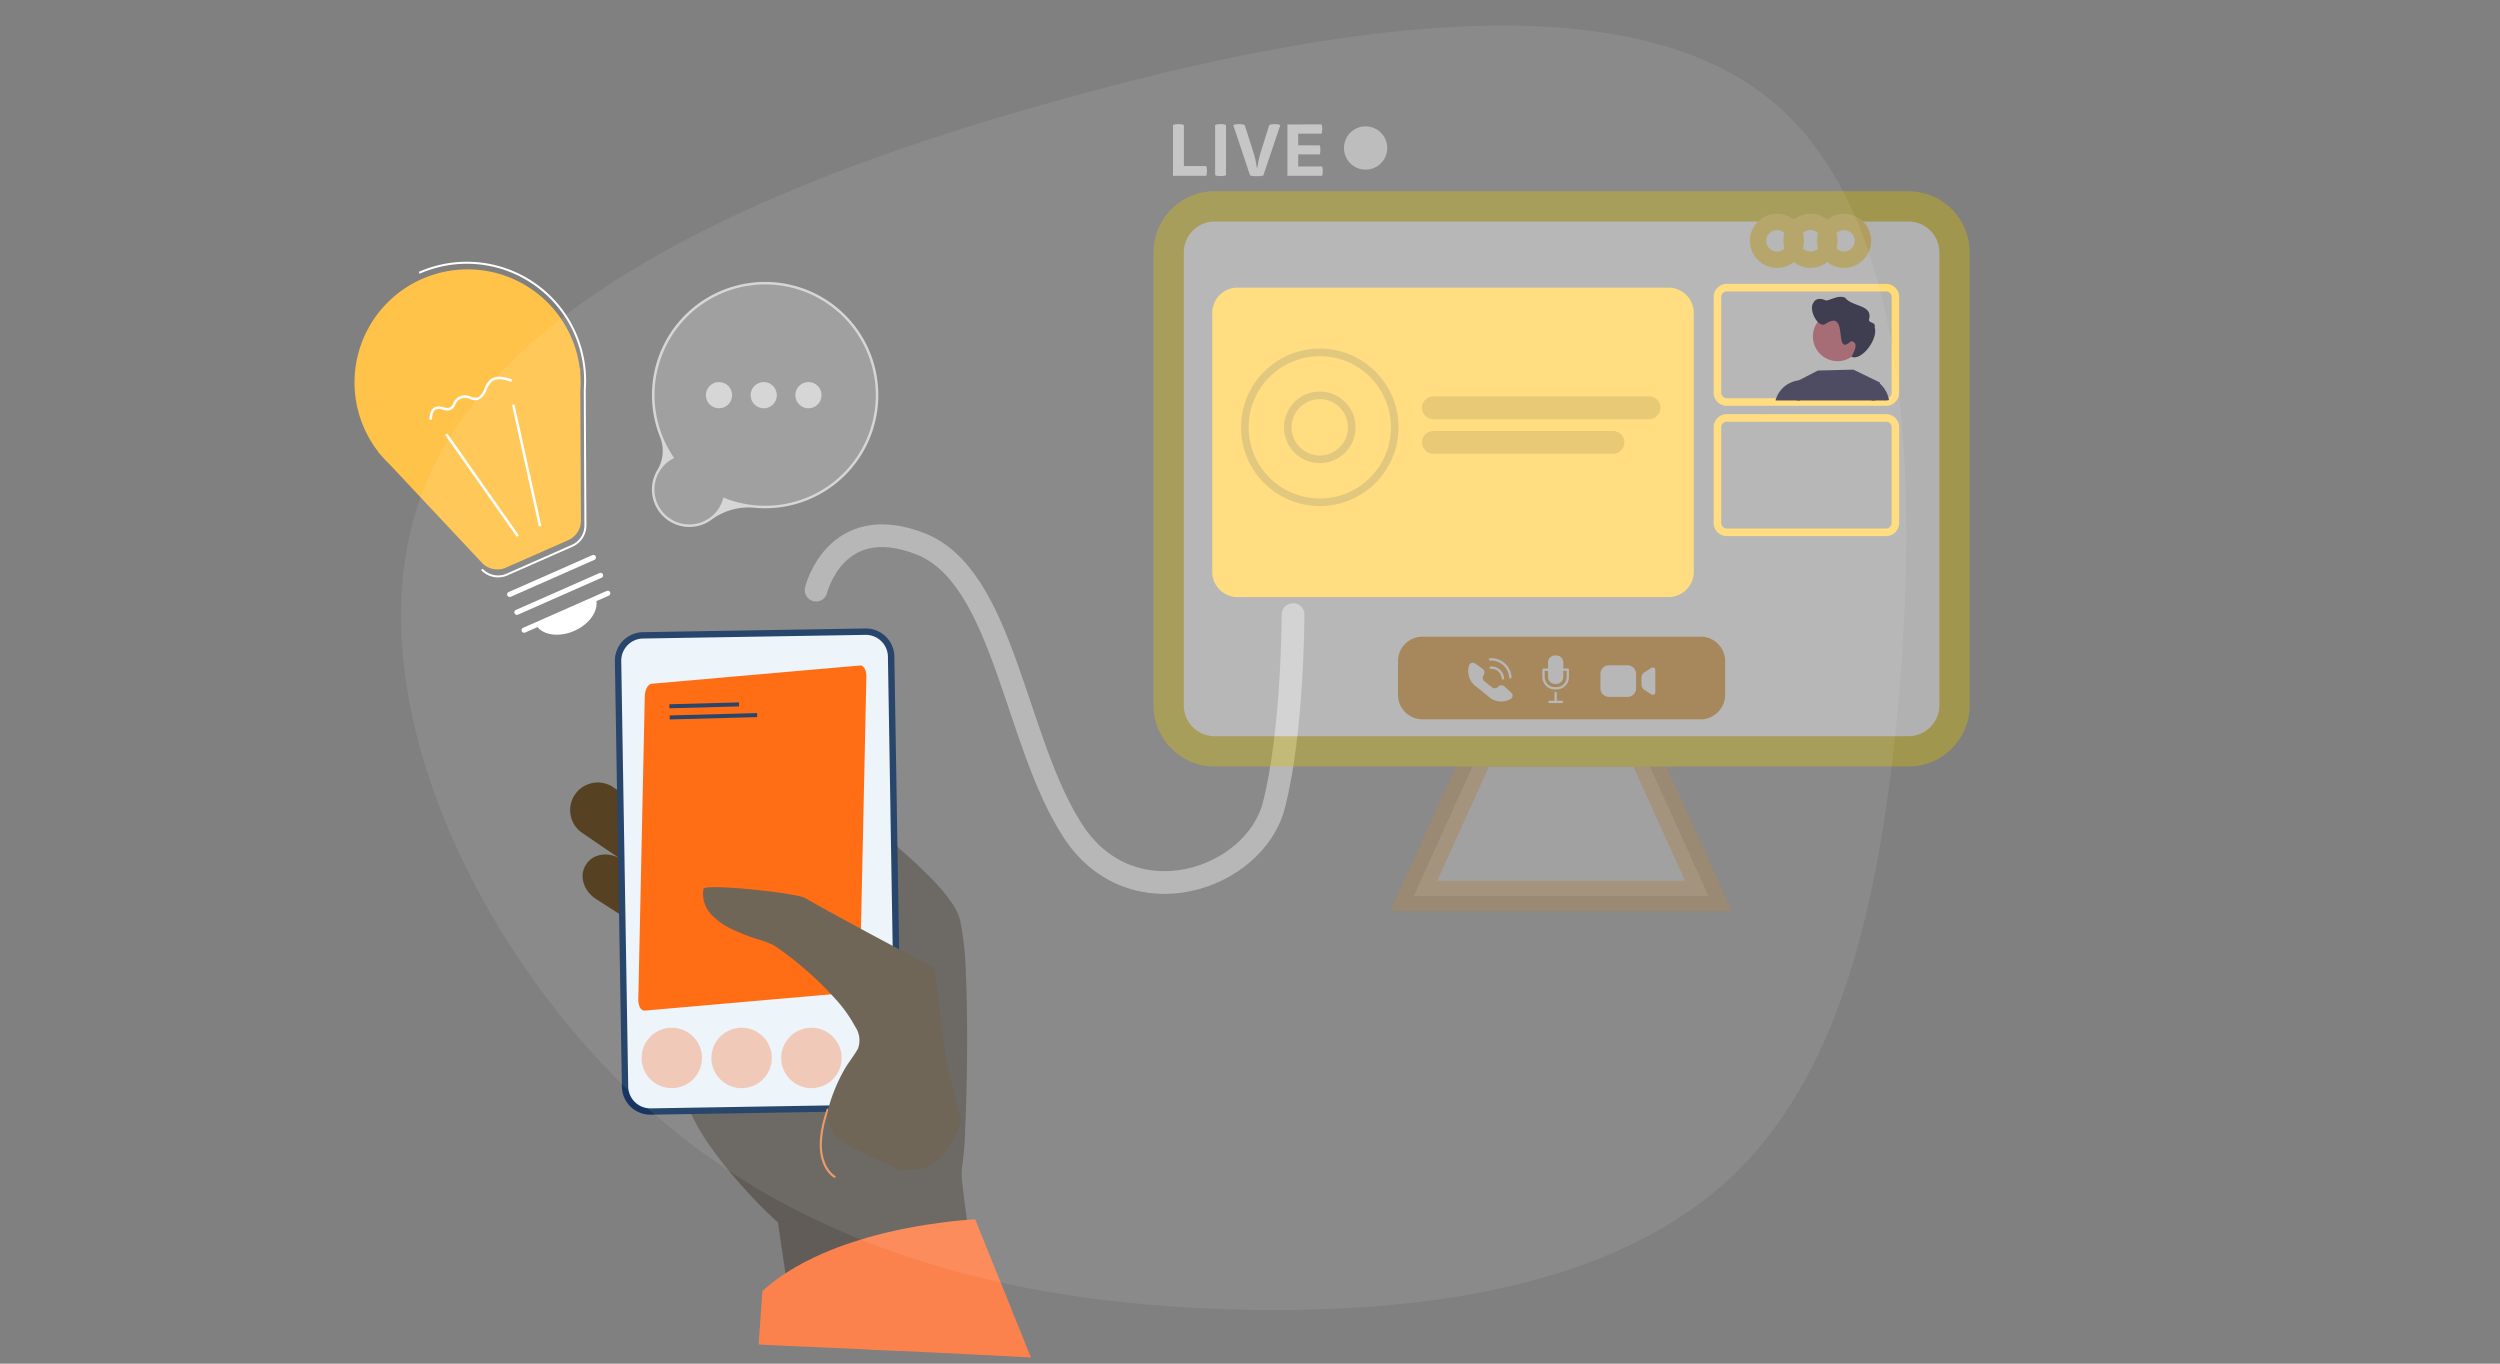<svg height="180" viewBox="0 0 330 180" width="330" xmlns="http://www.w3.org/2000/svg" xmlns:xlink="http://www.w3.org/1999/xlink"><rect x="0" y="0" width="330" height="180" fill="#808080" stroke="none"/><clipPath id="a"><path d="m6.646 0 65.554 4.584-6.641 95.044-65.559-4.585z"/></clipPath><clipPath id="b"><path d="m6.646 0 65.554 4.584-6.641 95.043-65.559-4.584z"/></clipPath><clipPath id="c"><path d="m2190.822 979.295h-21.155a1.234 1.234 0 0 1 -1.167-1.295v-12.51a1.234 1.234 0 0 1 1.168-1.29h21.155a1.234 1.234 0 0 1 1.167 1.29v12.51a1.234 1.234 0 0 1 -1.168 1.295z" transform="translate(-2168.5 -964.2)"/></clipPath><path d="m0 0h23.618v23.618h-23.618z" fill="none" transform="translate(124.49 45.48)"/><g clip-path="url(#a)" transform="translate(70.464 80.353)"><g clip-path="url(#b)"><path d="m.9 1.476-.083.129a2.643 2.643 0 0 0 -.4 1.144 3.061 3.061 0 0 0 .12 1.223 3.65 3.65 0 0 0 .6 1.158 4.082 4.082 0 0 0 1.036.949l3.7 2.377a4.185 4.185 0 0 0 1.326.562 3.742 3.742 0 0 0 1.335.067 3.139 3.139 0 0 0 1.192-.409 2.7 2.7 0 0 0 1.309-2.036 3.139 3.139 0 0 0 -.135-1.253 3.743 3.743 0 0 0 -.614-1.187 4.185 4.185 0 0 0 -1.062-.973l-3.697-2.378a4.081 4.081 0 0 0 -1.293-.549 3.65 3.65 0 0 0 -1.3-.065 3.061 3.061 0 0 0 -1.162.4 2.643 2.643 0 0 0 -.872.841" fill="#483210" transform="translate(6.036 32.234)"/><path d="m40.523 64.258-25.408-1.777-1.1-7.481c-.636-.552-1.513-1.382-2.508-2.4s-2.109-2.22-3.219-3.52-2.216-2.7-3.2-4.1a27.248 27.248 0 0 1 -2.441-4.132l-.032-.071-.032-.07-.031-.07-.031-.07-.021-.056-.024-.056-.022-.055-.023-.056-.053-.128-.051-.127-.049-.126-.047-.126a10.212 10.212 0 0 1 -.331-1.045 7 7 0 0 1 -.177-.981 4.78 4.78 0 0 1 -.012-.906 3.431 3.431 0 0 1 .169-.818 2.893 2.893 0 0 1 .109-.275 2.772 2.772 0 0 1 .3-.507 2.85 2.85 0 0 1 .193-.231 8.571 8.571 0 0 0 .577-.715c.222-.3.472-.658.742-1.061s.561-.849.865-1.327.622-.987.947-1.514c.469-.762.952-1.56 1.428-2.357s.943-1.59 1.383-2.341.85-1.46 1.211-2.086.672-1.169.912-1.59l.224-.394.167-.294.1-.184.036-.064.138-.21.392-.595.612-.926c.237-.358.506-.762.8-1.2l.319-.479.337-.5.353-.528.368-.549.657-.976.688-1.019.712-1.049.729-1.069.493-.718.495-.718.495-.715.492-.708.256-.366.255-.363.253-.359.25-.355.378-.533.371-.52.364-.505.355-.489.04-.055.04-.055.04-.055.04-.054q.212-.29.417-.565t.4-.534q.195-.258.38-.5t.358-.461l.239-.3q.116-.145.226-.28t.213-.257q.1-.123.2-.233c.145-.166.278-.312.4-.433a3.782 3.782 0 0 1 .315-.293.8.8 0 0 1 .224-.14c.059-.02.1-.012.126.027a2.711 2.711 0 0 0 .367.393c.185.175.43.391.723.643s.633.541 1.009.859.79.667 1.228 1.039l.08.067.08.068.081.069.081.07.064.055.064.055.064.055.065.055.121.1.121.1.122.105.123.106c.849.735 1.75 1.534 2.636 2.362s1.761 1.689 2.548 2.539a22.691 22.691 0 0 1 2.041 2.508 7.68 7.68 0 0 1 1.135 2.27 41.473 41.473 0 0 1 .782 7.346c.143 3.189.18 6.9.152 10.488s-.124 7.048-.246 9.735a40.284 40.284 0 0 1 -.411 5.086 8.42 8.42 0 0 0 .04 2.156c.1 1.09.28 2.5.5 4.083s.5 3.334.782 5.107.587 3.566.873 5.229" fill="#615c58" transform="translate(18.206 25.995)"/><path d="m17.443 12.938.1-.149a3.554 3.554 0 0 0 -.937-4.942l-10.225-6.968a3.647 3.647 0 1 0 -4.107 6.028l10.226 6.968a3.554 3.554 0 0 0 4.942-.937" fill="#483210" transform="translate(4.116 22.688)"/><path d="m40.176 5.552.924 56.173a3.338 3.338 0 0 1 -3.286 3.4l-29.362.475a3.339 3.339 0 0 1 -3.4-3.286l-.922-56.168a3.339 3.339 0 0 1 3.286-3.4l29.364-.479a3.338 3.338 0 0 1 3.4 3.286" fill="#ebf3fa" transform="translate(6.989 .762)"/><path d="m41.968 62.165-.047-2.853-.078-4.712-.033-2.015-.031-1.853-.057-3.485-.042-2.607-.223-13.526-.022-1.314-.058-3.541v-.274l-.088-5.34-.135-8.153-.04-2.469-.063-3.86v-.172a3.761 3.761 0 0 0 -3.822-3.7l-17.738.292-1 .016-10.634.18a3.761 3.761 0 0 0 -3.699 3.821l.279 16.98.107 6.455.04 2.471v.016l.042 2.552.081 4.884.375 22.814a3.762 3.762 0 0 0 3.823 3.7l5.344-.088 4.2-.069 13.551-.224h.286.01l5.969-.1a3.777 3.777 0 0 0 .676-.072 3.747 3.747 0 0 0 1.737-.858 3.782 3.782 0 0 0 .951-1.279 3.741 3.741 0 0 0 .335-1.613m-9.522 3.079-14.331.236-4.207.07-5.015.083a2.922 2.922 0 0 1 -2.97-2.874l-.364-22.263-.088-5.363-.034-2.049v-.053l-.049-2.935-.1-5.936-.284-17.577a2.922 2.922 0 0 1 2.87-2.97l10.5-.173 1-.016 17.854-.294a2.922 2.922 0 0 1 2.976 2.873v.1l.106 6.395.058 3.526.082 4.995.087 5.251v.277l.054 3.263.01.571.228 13.807.041 2.524.091 5.528.057 3.475.049 2.969.011.645.047 2.849a2.926 2.926 0 0 1 -.018.38 2.89 2.89 0 0 1 -.328 1.046 2.921 2.921 0 0 1 -2.528 1.543z" fill="#163560" transform="translate(6.542 .315)"/><path d="m30.381 45.109-27.5 2.41a.51.51 0 0 1 -.338-.094.925.925 0 0 1 -.272-.314 1.759 1.759 0 0 1 -.178-.484 2.572 2.572 0 0 1 -.056-.605l.857-40a2.766 2.766 0 0 1 .082-.617 2.183 2.183 0 0 1 .2-.517 1.271 1.271 0 0 1 .286-.363.624.624 0 0 1 .338-.153l8.734-.765 1.01-.089 2.94-.257.619-.055.631-.055.254-.022 13.312-1.165a.51.51 0 0 1 .338.094.924.924 0 0 1 .271.313 1.76 1.76 0 0 1 .178.483 2.574 2.574 0 0 1 .056.6l-.665 31.024-.005.254-.088 4.111-.044 2.021-.055 2.591a2.775 2.775 0 0 1 -.082.617 2.185 2.185 0 0 1 -.2.517 1.267 1.267 0 0 1 -.286.362.621.621 0 0 1 -.343.154" fill="#ff6100" transform="translate(11.754 5.53)"/><path d="m2.263 9.178h-.014-.014-.014l-.014-.006a1.535 1.535 0 0 1 -.165-.106 2.973 2.973 0 0 1 -.368-.316 3.84 3.84 0 0 1 -.464-.567 4.656 4.656 0 0 1 -.454-.861 6.157 6.157 0 0 1 -.408-1.787 9.484 9.484 0 0 1 .038-1.882 14.131 14.131 0 0 1 .342-1.844c.149-.592.325-1.155.5-1.663a.14.14 0 1 1 .272.092 14.3 14.3 0 0 0 -.9 4.248 6.678 6.678 0 0 0 .4 2.657 4.075 4.075 0 0 0 .855 1.373 2.287 2.287 0 0 0 .485.4.14.14 0 0 1 -.075.264" fill="#e8945b" transform="translate(37.425 65.932)"/><path d="m0 .247 9.193-.247.014.531-9.193.247z" fill="#163560" transform="translate(17.888 12.363)"/><path d="m0 .31 11.545-.31.014.531-11.545.31z" fill="#163560" transform="translate(17.927 13.774)"/><g fill="#f77d48"><path d="m.27 4.32a3.984 3.984 0 1 1 .33 1.551 3.984 3.984 0 0 1 -.33-1.551" opacity=".4" transform="translate(13.958 55.013)"/><path d="m.27 4.32a3.984 3.984 0 1 1 .33 1.551 3.984 3.984 0 0 1 -.33-1.551" opacity=".4" transform="translate(23.174 55.013)"/><path d="m.27 4.32a3.984 3.984 0 1 1 .33 1.551 3.984 3.984 0 0 1 -.33-1.551" opacity=".4" transform="translate(32.39 55.013)"/></g><path d="m32.96 10.838s-.666-.348-1.767-.928-2.635-1.391-4.373-2.317-3.677-1.968-5.588-3.007-3.792-2.077-5.412-3a2.885 2.885 0 0 0 -.635-.207c-.295-.072-.658-.144-1.05-.214s-.811-.137-1.217-.2-.8-.113-1.138-.156c-1.29-.161-2.513-.3-3.623-.4s-2.106-.166-2.944-.209a18.757 18.757 0 0 0 -1.988 0c-.473.033-.741.1-.758.212a3.927 3.927 0 0 0 .92 3.245 8.735 8.735 0 0 0 2.913 2.099 27.409 27.409 0 0 0 3.325 1.293 12.578 12.578 0 0 1 2.143.809 41.524 41.524 0 0 1 4.115 3.156 42.671 42.671 0 0 1 3.941 3.852 18.211 18.211 0 0 1 2.687 3.752 3.189 3.189 0 0 1 .355 2.855c-.143.262-.3.522-.473.778s-.344.508-.515.755-.339.487-.492.721a7.829 7.829 0 0 0 -.4.675 21.89 21.89 0 0 0 -1.941 4.647 4.05 4.05 0 0 0 .236 3.021 6.556 6.556 0 0 0 2.561 2.291 54.945 54.945 0 0 0 5.034 2.458 6.245 6.245 0 0 0 4.53.465 6.288 6.288 0 0 0 2.953-2.129 11.566 11.566 0 0 0 1.6-2.735 11.221 11.221 0 0 0 .484-1.354l-1.933-8.037z" fill="#635949" transform="translate(19.928 36.578)"/><path d="m35.941 20.144q-2.188-.119-4.361-.231t-4.318-.219q-2.146-.107-4.262-.208t-4.191-.2h-.078-.078-.078-.078l-.729-.034-.726-.033-.724-.033-.721-.033h-.079-.078-.078-.078l-1.184-.083-1.171-.053-1.162-.053-1.152-.052-1.129-.051-1.116-.05-1.109-.05-1.1-.05h-.079-.078-.078-.078l-1.414-.065-1.394-.064-1.374-.063-1.352-.076h-.079-.078-.078-.078l.494-7.069q.351-.32.718-.626t.748-.6q.381-.292.775-.57t.8-.543q.591-.387 1.205-.746t1.246-.692q.632-.333 1.278-.64t1.3-.591q.966-.417 1.948-.783t1.963-.686q.981-.32 1.954-.6t1.922-.511q.423-.105.841-.2t.827-.188q.41-.09.812-.173t.795-.16c.871-.169 1.706-.314 2.492-.438s1.522-.227 2.2-.312 1.281-.165 1.821-.215 1-.092 1.369-.12l.46-.033.338-.021.209-.011h.071z" fill="#fc824d" transform="translate(29.673 78.69)"/></g></g><g fill="#fff" opacity=".65" transform="translate(86.051 37.218)"><path d="m310.581 200.938a4.8 4.8 0 0 0 2.269-2.851 14.828 14.828 0 1 0 -6.971-5.6 4.834 4.834 0 0 0 1.029 8.889 4.8 4.8 0 0 0 3.673-.441z" opacity=".29" transform="translate(-303.267 -169.33)"/><path d="m309.746 200.147a5.026 5.026 0 0 0 .488-.313 8.167 8.167 0 0 1 5.593-1.594 14.939 14.939 0 1 0 -12.375-9.32 4.843 4.843 0 0 1 -.341 4.325 4.949 4.949 0 0 0 4.218 7.538 4.943 4.943 0 0 0 2.417-.636zm19.7-24.923a14.606 14.606 0 0 1 -17.461 21.747l-.172-.068-.05.178a4.612 4.612 0 1 1 -6.615-5.311l.163-.087-.1-.153a14.606 14.606 0 1 1 24.238-16.306z" transform="translate(-302.377 -168.442)"/><ellipse cx="8.857" cy="14.946" rx="1.731" ry="1.731"/><ellipse cx="14.761" cy="14.946" rx="1.731" ry="1.731"/><ellipse cx="20.665" cy="14.946" rx="1.731" ry="1.731"/></g><path d="m.142 22.9h-.061l.149-.56a14.834 14.834 0 0 1 .61-2.317l4.355-16.556a2.806 2.806 0 0 1 2.285-2.06l8.882-1.374a2.806 2.806 0 0 1 2.9 1.449l8.441 15.766a14.832 14.832 0 0 1 .722 1.349l.287.535-.045.006a14.923 14.923 0 1 1 -28.525 3.762z" fill="#ffc34a" transform="matrix(-.966 .259 -.259 -.966 82.6 70.72)"/><g fill="#fff"><path d="m17.681 0a3.054 3.054 0 0 0 -.467.036l-9.284 1.436a3.063 3.063 0 0 0 -2.495 2.249l-4.553 17.306a15.6 15.6 0 0 0 -.639 2.433l-.115.757a15.733 15.733 0 0 0 18.01 17.547l-.038-.264a15.477 15.477 0 0 1 -17.69-17.418l.09-.566a15.5 15.5 0 0 1 .633-2.416l4.555-17.312a2.8 2.8 0 0 1 2.282-2.057l9.284-1.436a2.806 2.806 0 0 1 2.9 1.447l.231-.124a3.07 3.07 0 0 0 -2.704-1.618z" transform="matrix(-.966 .259 -.259 -.966 83.619 71.533)"/><path d="m0 0h16.426v.339h-16.426z" transform="matrix(-.575 -.818 .818 -.575 68.211 70.859)"/><path d="m0 0h.339v16.427h-.339z" transform="matrix(-.976 .216 -.216 -.976 71.462 69.425)"/><path d="m12.184 0-11.897 1.844a.339.339 0 1 0 .1.67l11.9-1.84a.339.339 0 1 0 -.1-.67z" transform="matrix(-.966 .259 -.259 -.966 81.1 80.337)"/><path d="m12.184 0-11.897 1.845a.339.339 0 1 0 .1.67l11.9-1.84a.339.339 0 1 0 -.1-.67z" transform="matrix(-.966 .259 -.259 -.966 80.151 77.975)"/><path d="m12.184 0-11.897 1.845a.339.339 0 1 0 .1.67l11.9-1.84a.339.339 0 1 0 -.1-.67z" transform="matrix(-.966 .259 -.259 -.966 79.202 75.614)"/><path d="m3.843.074c2.357-.365 4.476.654 4.727 2.277l-8.546 1.322c-.25-1.623 1.459-3.234 3.819-3.599z" transform="matrix(-.966 .259 -.259 -.966 79.545 82.348)"/><path d="m4.935.957a2.089 2.089 0 0 0 -1.158.749c-.075.088-.149.18-.223.271a2.648 2.648 0 0 1 -.874.813c-.78.363-1.694-.144-2.488-.69l-.192.281c.873.6 1.891 1.151 2.824.716a2.939 2.939 0 0 0 .995-.908c.071-.089.143-.178.216-.263.239-.28.717-.733 1.228-.628a1.652 1.652 0 0 1 .589.312 3.159 3.159 0 0 0 .417.263 1.661 1.661 0 0 0 1.823-.258 3.279 3.279 0 0 0 .247-.262 1.2 1.2 0 0 1 .484-.4 1.2 1.2 0 0 1 .88.237 1.753 1.753 0 0 0 1.026.307l.037-.005c.668-.1.976-.842 1.15-1.393l-.322-.099c-.237.749-.525 1.122-.9 1.164a1.491 1.491 0 0 1 -.828-.269 1.454 1.454 0 0 0 -1.145-.262 1.466 1.466 0 0 0 -.636.5 2.976 2.976 0 0 1 -.221.235 1.332 1.332 0 0 1 -1.443.2 2.865 2.865 0 0 1 -.372-.236 1.927 1.927 0 0 0 -.718-.367 1.119 1.119 0 0 0 -.396-.008z" transform="matrix(-.966 .259 -.259 -.966 68.216 52.391)"/></g><path d="m81.7 261.167s2.511-10.438 13.7-6.144 12.46 26.154 20.252 38.013 23.93 6.345 26.468-3.445 2.538-25.2 2.538-25.2" style="fill:none;stroke:#fff;stroke-linecap:round;stroke-linejoin:round;stroke-width:3;opacity:.39" transform="translate(26.023 -183.272)"/><g transform="translate(154.087 14.009)"><g opacity=".39" transform="translate(.177 13.233)"><path d="m2387.607 1356.794h-38.907l7.534-16.649 1.1-2.445h21.634l3.039 6.712z" fill="#fff" opacity=".51" stroke="#d27b00" stroke-width="4" transform="translate(-2316.347 -1265.764)"/><path d="m2135.459 718.336h-91.582a6.077 6.077 0 0 1 -6.077-6.077v-59.782a6.077 6.077 0 0 1 6.077-6.077h91.582a6.078 6.078 0 0 1 6.077 6.077v59.771a6.087 6.087 0 0 1 -6.077 6.088z" fill="#fff" stroke="#d5b900" stroke-width="4" transform="translate(-2037.8 -646.4)"/><path d="m2368.648 1203.116h-36.712a3.233 3.233 0 0 1 -3.236-3.236v-4.443a3.233 3.233 0 0 1 3.236-3.237h36.712a3.233 3.233 0 0 1 3.237 3.237v4.443a3.24 3.24 0 0 1 -3.237 3.236z" fill="#d27b00" transform="translate(-2298.429 -1135.405)"/><g fill="#fff"><path d="m2589.09 1232.762h-2.477a1.114 1.114 0 0 1 -1.113-1.114v-1.935a1.115 1.115 0 0 1 1.113-1.114h2.477a1.115 1.115 0 0 1 1.114 1.114v1.935a1.115 1.115 0 0 1 -1.114 1.114z" transform="translate(-2528.507 -1168.017)"/><path d="m2638.921 1234.787-.916-.583a.872.872 0 0 1 -.406-.739v-.874a.872.872 0 0 1 .406-.739l.916-.583a.326.326 0 0 1 .5.27v2.966a.326.326 0 0 1 -.5.282z" transform="translate(-2575.186 -1170.364)"/><path d="m2513.673 1235.368h-.229a1.647 1.647 0 0 1 -1.644-1.644v-.968a.16.16 0 0 1 .156-.156h3.2a.16.16 0 0 1 .156.156v.968a1.632 1.632 0 0 1 -1.639 1.644zm-1.561-2.456v.812a1.335 1.335 0 0 0 1.332 1.332h.229a1.334 1.334 0 0 0 1.332-1.332v-.812z" transform="translate(-2462.476 -1171.601)"/><path d="m2527.356 1263.688a.161.161 0 0 1 -.156-.156v-1.176a.156.156 0 0 1 .312 0v1.176a.16.16 0 0 1 -.156.156z" transform="translate(-2476.273 -1198.12)"/><path d="m2521.19 1273.812h-1.634a.156.156 0 0 1 0-.312h1.634a.156.156 0 1 1 0 .312z" transform="translate(-2469.285 -1208.245)"/><path d="m2520.082 1219.767h-.146a.933.933 0 0 1 -.937-.937v-1.894a.933.933 0 0 1 .937-.936h.146a.933.933 0 0 1 .937.936v1.894a.933.933 0 0 1 -.937.937z" transform="translate(-2468.926 -1156.728)"/><path d="m2419.551 1226.945-.01.01a.59.59 0 0 0 .125.822l.958.77a.6.6 0 0 0 .833-.052l.011-.01a.575.575 0 0 1 .821-.031l.864.78a.549.549 0 0 1 0 .853 2.508 2.508 0 0 1 -3.049-.375l-1.457-1.176a2.531 2.531 0 0 1 -1.01-2.914.541.541 0 0 1 .833-.177l.947.687a.588.588 0 0 1 .134.813z" transform="translate(-2377.969 -1165.083)"/><path d="m2446.561 1231.794a.158.158 0 0 1 -.156-.146 1.362 1.362 0 0 0 -1.447-1.27.167.167 0 0 1 -.166-.146.159.159 0 0 1 .145-.167 1.676 1.676 0 0 1 1.78 1.561.155.155 0 0 1 -.156.167z" transform="translate(-2402.44 -1169.328)"/><path d="m2446.821 1222.222a.158.158 0 0 1 -.156-.146 2.367 2.367 0 0 0 -2.507-2.206.169.169 0 0 1 -.167-.146.16.16 0 0 1 .146-.167 2.7 2.7 0 0 1 1.936.656 2.657 2.657 0 0 1 .906 1.831.154.154 0 0 1 -.156.177z" transform="translate(-2401.722 -1159.913)"/></g><circle cx="80.292" cy="4.547" fill="none" r="1.082" stroke="#ffcf2d" stroke-width="5"/><circle cx="84.715" cy="4.547" fill="none" r="1.082" stroke="#ffcf2d" stroke-width="5"/><circle cx="89.147" cy="4.547" fill="none" r="1.082" stroke="#ffcf2d" stroke-width="5"/></g><path d="m2228.892 1005.039h-57.233a3.339 3.339 0 0 1 -3.159-3.491v-33.858a3.338 3.338 0 0 1 3.159-3.491h57.233a3.339 3.339 0 0 1 3.159 3.491v33.858a3.339 3.339 0 0 1 -3.159 3.491z" fill="#ffda75" transform="translate(-2162.566 -940.237)"/><g fill="none"><path d="m2190.822 979.295h-21.155a1.234 1.234 0 0 1 -1.167-1.295v-12.51a1.234 1.234 0 0 1 1.168-1.29h21.155a1.234 1.234 0 0 1 1.167 1.29v12.51a1.234 1.234 0 0 1 -1.168 1.295z" stroke="#ffda75" transform="translate(-2095.885 -940.237)"/><path d="m2190.822 979.295h-21.155a1.234 1.234 0 0 1 -1.167-1.295v-12.51a1.234 1.234 0 0 1 1.168-1.29h21.155a1.234 1.234 0 0 1 1.167 1.29v12.51a1.234 1.234 0 0 1 -1.168 1.295z" stroke="#ffda75" transform="translate(-2095.885 -923.041)"/><path d="m191.486 269.032h28.474" opacity=".1" stroke="#000" stroke-linecap="round" stroke-width="3" transform="translate(-156.369 -229.211)"/><path d="m191.486 269.032h23.706" opacity=".1" stroke="#000" stroke-linecap="round" stroke-width="3" transform="translate(-156.369 -224.651)"/><g opacity=".22" stroke="#707070"><circle cx="20.124" cy="42.398" r="10.394" stroke="none"/><circle cx="20.124" cy="42.398" fill="none" r="9.894"/></g><g opacity=".22" stroke="#707070"><circle cx="20.123" cy="42.397" r="4.724" stroke="none"/><circle cx="20.123" cy="42.397" fill="none" r="4.224"/></g></g><path d="m4.378 6.82a.765.765 0 0 0 .041-.12c.013-.046.024-.1.033-.155s.017-.118.023-.181.008-.13.008-.2 0-.128-.008-.19-.013-.12-.023-.175-.021-.106-.033-.15a.781.781 0 0 0 -.041-.114h-2.938v-5.411a.648.648 0 0 0 -.12-.052 1.2 1.2 0 0 0 -.159-.039q-.089-.016-.198-.024t-.238-.009q-.125 0-.234.009t-.2.025a1.322 1.322 0 0 0 -.164.038.74.74 0 0 0 -.127.052v6.7zm1.183-.086a.74.74 0 0 0 .127.052 1.322 1.322 0 0 0 .164.039q.091.016.2.025t.234.009q.129 0 .238-.009t.2-.025a1.2 1.2 0 0 0 .159-.039.648.648 0 0 0 .117-.052v-6.61a.648.648 0 0 0 -.12-.052 1.2 1.2 0 0 0 -.158-.039q-.089-.016-.2-.025t-.236-.008q-.125 0-.234.009t-.2.025a1.322 1.322 0 0 0 -.164.039.74.74 0 0 0 -.127.052zm5.5-.992q-.036-.247-.077-.488t-.084-.474q-.049-.233-.107-.458t-.126-.44l-1.195-3.748a.864.864 0 0 0 -.137-.058 1.292 1.292 0 0 0 -.169-.041 2.01 2.01 0 0 0 -.2-.026c-.079-.009-.16-.009-.248-.009s-.179 0-.257.009a2.126 2.126 0 0 0 -.214.026 1.159 1.159 0 0 0 -.169.042.563.563 0 0 0 -.123.057l2.222 6.648c.05.014.108.027.172.039s.134.022.21.03.155.015.238.019.17.007.258.007.17 0 .252-.007.161-.011.235-.019.145-.018.209-.03.122-.025.172-.039l2.241-6.648a.8.8 0 0 0 -.127-.057 1.1 1.1 0 0 0 -.157-.042 1.772 1.772 0 0 0 -.2-.026c-.069-.009-.15-.009-.24-.009s-.157 0-.229.007a1.974 1.974 0 0 0 -.2.024 1.181 1.181 0 0 0 -.169.041.716.716 0 0 0 -.138.061l-1.172 3.73c-.045.145-.087.3-.125.448s-.074.309-.106.467-.061.318-.088.479-.05.323-.072.485zm4.044-5.7v6.778h4.569a.592.592 0 0 0 .039-.109 1.4 1.4 0 0 0 .03-.147c.008-.054.015-.113.019-.174s.007-.125.007-.189 0-.128-.007-.188-.011-.118-.019-.171a1.343 1.343 0 0 0 -.03-.144.6.6 0 0 0 -.039-.107h-3.144v-1.591h2.833a.72.72 0 0 0 .039-.111 1.391 1.391 0 0 0 .03-.143c.008-.052.015-.108.019-.166s.007-.119.007-.181 0-.126-.007-.185-.011-.114-.019-.165a1.334 1.334 0 0 0 -.03-.14.729.729 0 0 0 -.039-.11h-2.833v-1.54h3.07a.6.6 0 0 0 .039-.107 1.342 1.342 0 0 0 .03-.144c.008-.053.015-.111.019-.171s.012-.124.012-.188 0-.128-.007-.188-.014-.118-.022-.171a1.342 1.342 0 0 0 -.03-.144.6.6 0 0 0 -.041-.108z" fill="#fff" opacity=".51" transform="translate(.748 2.376)"/><circle cx="26.172" cy="5.526" fill="#fff" opacity=".43" r="2.858"/><g clip-path="url(#c)" transform="translate(72.615 23.755)"><path d="m0 0h2.153v1.9h-2.153z" fill="#f0f0f0" transform="translate(19.761 31.053)"/><path d="m720.581 398.109-.36 1.36 1.366 6.411a16.026 16.026 0 0 1 -11.172-.574l1.067-4.472.035-2.426.116-8 .029-.015h.006l2.717-1.4 4.688-.117 3.5 1.7-.027.1z" fill="#3f3d56" transform="translate(-701.126 -377.849)"/><path d="m894.457 634.467a1.145 1.145 0 0 1 .306-1.729l-.761-4 1.952.813.423 3.671a1.151 1.151 0 0 1 -1.92 1.242z" fill="#9e616a" transform="translate(-873.085 -602.518)"/><path d="m872.073 415.334.5-.163a3.823 3.823 0 0 1 1.437 3.484s.06 1.275 0 2.124c-.065.974.809 10.648.809 10.648h-2.831l-1.213-8.761z" fill="#3f3d56" transform="translate(-851.333 -402.474)"/><path d="m769.166 271.769a3.25 3.25 0 1 1 -3.25-3.25 3.242 3.242 0 0 1 3.25 3.234z" fill="#9e616a" transform="translate(-750.068 -265.111)"/><path d="m760.775 237.881c.381-.819 1.117-.657 1.762-.379.816-.181 1.592-.723 2.471-.4.866 1.259 3.773.889 3.155 2.939 0 .491.925.205.763 1.01.49 1.549-1.769 4.481-3.066 3.864.321-.588 1.054-1.923-.058-2.056-2.391 2.225-.247-4.237-3.251-2.357-.995.908-2.357-1.71-1.776-2.621z" fill="#2f2e41" transform="translate(-748.166 -235.588)"/><path d="m764.639 547.986-5.188-1.027 1.33-6.716a14.457 14.457 0 0 0 5.188 1.027 7.6 7.6 0 0 0 -1.33 6.716z" fill="#e4e4e4" transform="translate(-747.056 -519.625)"/><path d="m750.3 554.215-5.187-1.027c-.426-3.043-.039-5.333 1.33-6.716a14.453 14.453 0 0 0 5.188 1.027 18.5 18.5 0 0 0 -1.331 6.716z" fill="#6c63ff" transform="translate(-733.47 -525.46)"/><path d="m706.9 576.609a1.145 1.145 0 0 0 -1.474-.953l-2.409-3.279-.733 1.983 2.4 2.81a1.151 1.151 0 0 0 2.216-.561z" fill="#9e616a" transform="translate(-693.514 -549.724)"/><path d="m660.321 411.412-.436-.295a3.628 3.628 0 0 0 -3.131 2.653s-.391 1.448-.57 2.28c-.092.428-1.323 4.56-1.323 4.56l4.173 4.56 1.14-1.71-1.14-2.85z" fill="#3f3d56" transform="translate(-649.09 -398.678)"/></g></g><path d="m120.955 207.877c-26.281-.59-55.4-6.027-78.421-26.531-23-20.657-39.748-56.208-29.551-81.938 10.179-25.577 47.287-41.18 84.384-51.357 37.114-10.329 74.218-15.233 93.14-.039 18.779 15.021 19.539 50.161 17.16 78.866-2.521 28.533-8.181 50.633-22.578 63.907-13.72 12.491-35.2 17.142-59.626 17.142q-2.24.001-4.508-.05z" fill="#fff" opacity=".08" transform="translate(43 -35)"/><path d="m0 0h330v180h-330z" fill="none"/></svg>